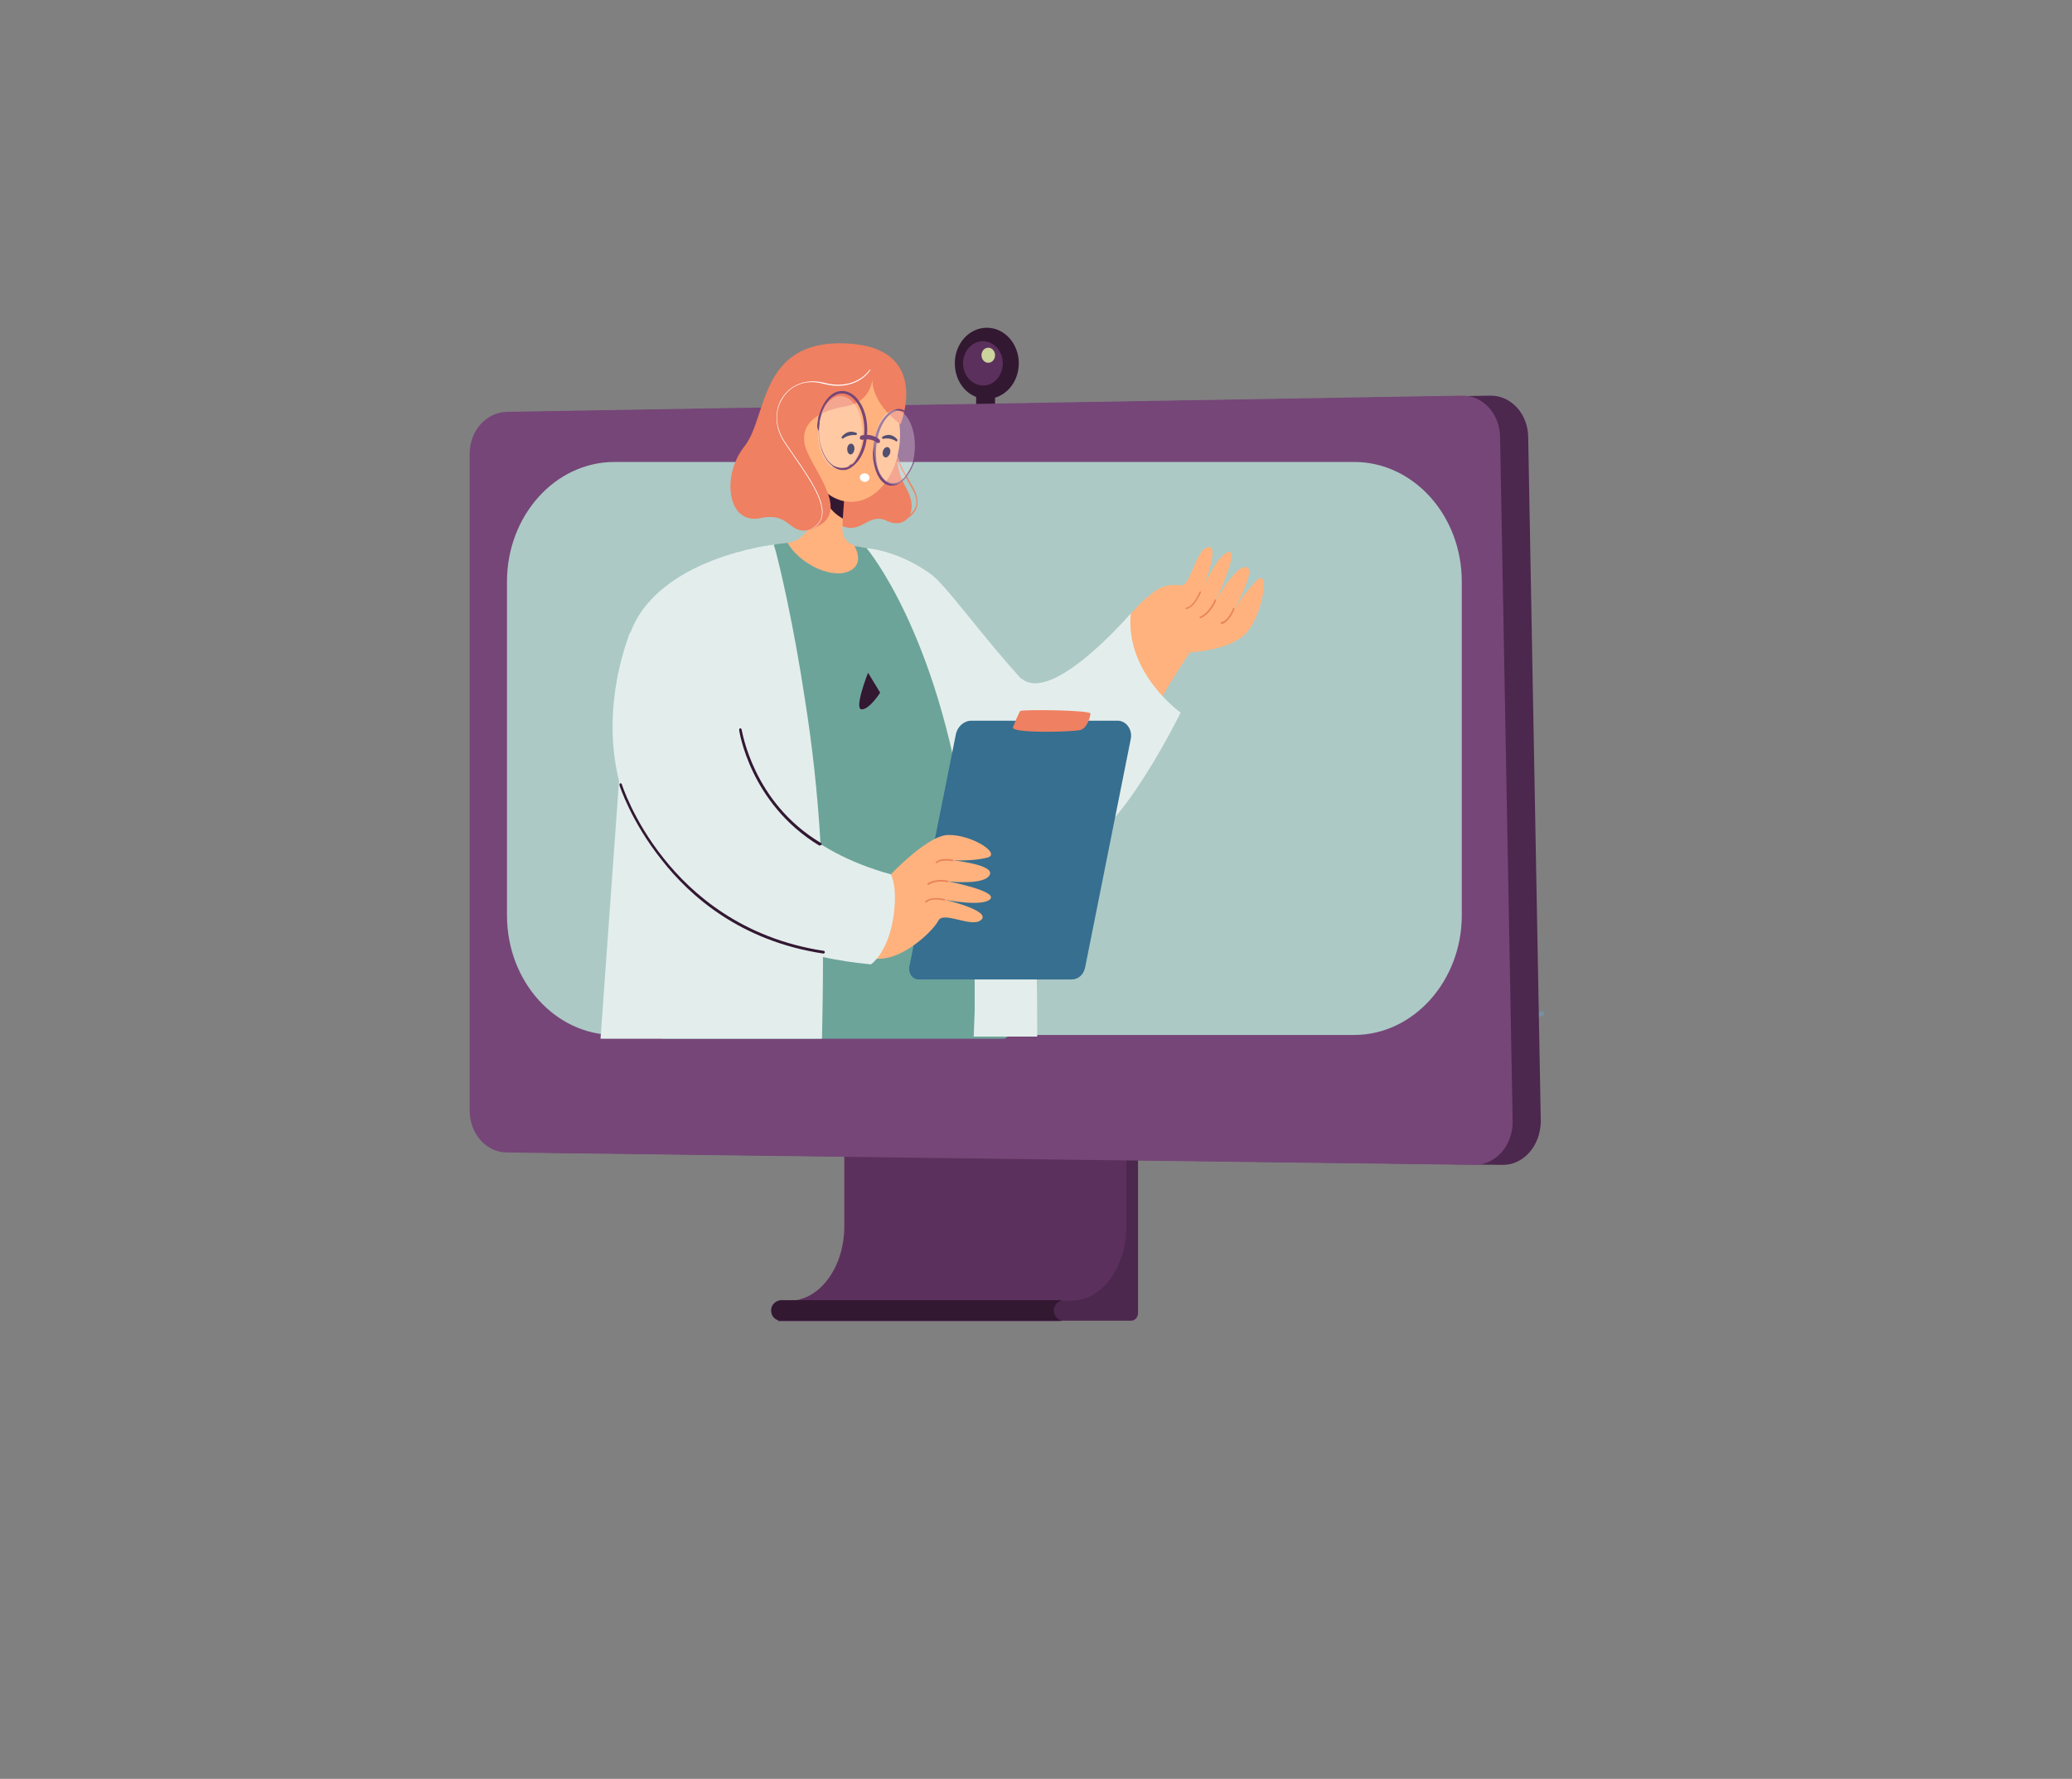 <svg width="361" height="310" viewBox="0 0 361 310" fill="none" xmlns="http://www.w3.org/2000/svg">
<rect x="0" y="0" width="361" height="310" fill="#808080" stroke="none"/>
<g opacity="0.6">
<path d="M222.68 158.57C221.498 159.791 219.724 160.073 218.289 159.133C214.32 156.691 213.476 150.773 216.516 147.203" fill="#ACC9C5"/>
</g>
<g opacity="0.5">
<path d="M254.6 185.342C252.911 174.727 255.107 169.467 255.191 169.185L255.867 169.561C255.867 169.655 253.671 174.915 255.36 185.248L254.6 185.342Z" fill="#68A1BF"/>
<path d="M250.885 192.858C251.476 188.348 254.769 184.027 260.427 180.364C264.649 177.639 268.702 176.136 268.787 176.136L269.04 176.888C268.871 176.982 252.996 182.712 251.645 192.951L250.885 192.858Z" fill="#68A1BF"/>
</g>
<path d="M261.693 203.003L93.227 200.842C89.596 200.842 86.724 197.555 86.724 193.515V79.097C86.724 75.058 89.596 71.864 93.227 71.77L259.582 68.951C263.213 68.858 266.169 72.052 266.253 76.091L268.449 195.488C268.364 199.715 265.409 203.097 261.693 203.003Z" fill="#4C274E"/>
<path d="M173.364 66.039H170.071V71.3H173.364V66.039Z" fill="#331832"/>
<path d="M177.502 63.315C177.502 59.933 175.053 57.115 171.929 57.115C168.889 57.115 166.356 59.839 166.356 63.315C166.356 66.791 168.804 69.515 171.929 69.515C174.969 69.515 177.502 66.791 177.502 63.315Z" fill="#331832"/>
<path d="M174.716 63.315C174.716 61.154 173.111 59.464 171.253 59.464C169.311 59.464 167.791 61.248 167.791 63.315C167.791 65.476 169.396 67.167 171.253 67.167C173.111 67.261 174.716 65.476 174.716 63.315Z" fill="#5C305D"/>
<path d="M172.375 63.205C173.019 63.089 173.457 62.413 173.352 61.696C173.248 60.979 172.641 60.492 171.996 60.609C171.352 60.725 170.914 61.401 171.018 62.117C171.123 62.834 171.73 63.321 172.375 63.205Z" fill="#CCD39C"/>
<path d="M198.276 186.188V228.836C198.276 229.494 197.769 230.152 197.093 230.152H185.102H181.556V221.039C181.556 221.039 187.889 216.248 188.311 216.061C188.733 215.967 193.631 186.188 193.631 186.188H198.276Z" fill="#4C274E"/>
<path d="M196.249 186.188V213.712C196.249 220.852 191.942 226.676 186.707 226.676H185.102C184.933 226.676 184.849 226.676 184.68 226.77C184.427 226.864 184.173 227.051 183.92 227.239C183.667 227.521 183.413 227.991 183.413 228.461C183.413 229.306 183.92 229.964 184.596 230.152C184.764 230.152 184.849 230.245 185.018 230.245H135.533V226.676H137.56C142.796 226.676 147.102 220.852 147.102 213.712V186.188H196.249Z" fill="#5C305D"/>
<path d="M184.764 230.058C184.933 230.058 185.018 230.152 185.187 230.152H135.956C135.787 230.152 135.702 230.151 135.533 230.058C134.858 229.87 134.351 229.212 134.351 228.367C134.351 227.897 134.52 227.427 134.858 227.145C135.027 226.958 135.28 226.77 135.618 226.676C135.787 226.676 135.871 226.582 136.04 226.582H185.271C185.102 226.582 185.018 226.582 184.849 226.676C184.596 226.77 184.342 226.958 184.089 227.145C183.836 227.427 183.582 227.897 183.582 228.367C183.582 229.118 184.089 229.87 184.764 230.058Z" fill="#331832"/>
<path d="M256.796 203.003L88.329 200.842C84.698 200.842 81.827 197.555 81.827 193.515V79.097C81.827 75.058 84.698 71.864 88.329 71.77L254.684 68.951C258.316 68.858 261.271 72.052 261.356 76.091L263.551 195.488C263.551 199.715 260.511 203.097 256.796 203.003Z" fill="#764678"/>
<path d="M235.938 180.364H107.076C96.773 180.364 88.329 171.064 88.329 159.509V101.361C88.329 89.9 96.689 80.506 107.076 80.506H235.938C246.24 80.506 254.684 89.806 254.684 101.361V159.509C254.684 170.97 246.24 180.364 235.938 180.364Z" fill="#ACC9C5"/>
<path d="M187.889 146.921C190.676 143.445 191.351 141.661 194.813 135.085C200.724 123.906 205.031 117.048 207.396 113.573C207.396 113.573 201.4 102.676 199.711 104.179C195.236 108.312 183.16 123.342 183.16 123.342C175.56 130.106 185.947 149.458 187.889 146.921Z" fill="#FFB27D"/>
<path d="M197.516 108.406C200.049 101.83 203.68 101.736 205.622 102.018C207.48 102.394 208.24 95.818 210.436 95.349C212.631 94.879 209.675 102.3 209.675 102.3C209.675 102.3 212.124 96.57 214.067 96.194C216.009 95.818 211.787 104.742 211.787 104.742C211.787 104.742 215.164 98.542 217.107 98.824C219.049 99.106 214.996 106.245 214.996 106.245C214.996 106.245 217.022 102.958 219.049 101.079C221.076 99.106 220.231 106.058 217.613 109.721C215.08 113.385 207.396 113.667 207.396 113.667L197.516 108.406Z" fill="#FFB27D"/>
<path d="M212.716 108.594C212.631 108.5 212.716 108.406 212.8 108.406C213.982 108.218 214.827 106.058 214.827 106.058C214.827 105.964 214.911 105.964 214.996 105.964C215.08 105.964 215.08 106.058 215.08 106.151C215.08 106.245 214.151 108.5 212.8 108.782C212.884 108.782 212.884 108.782 212.8 108.782C212.8 108.782 212.716 108.688 212.716 108.594Z" fill="#E9845C"/>
<path d="M209 107.655C209 107.561 209 107.467 209.084 107.467C210.773 106.715 211.618 104.555 211.618 104.555C211.618 104.461 211.702 104.461 211.787 104.461C211.871 104.461 211.871 104.555 211.871 104.648C211.871 104.742 211.027 106.903 209.169 107.748C209.084 107.748 209.084 107.655 209 107.655Z" fill="#E9845C"/>
<path d="M206.551 106.058C206.551 105.964 206.636 105.87 206.72 105.87C207.987 105.682 209 103.145 209 103.145C209 103.052 209.084 103.052 209.169 103.052C209.253 103.052 209.253 103.145 209.253 103.239C209.169 103.333 208.156 105.964 206.636 106.152C206.551 106.152 206.467 106.058 206.551 106.058Z" fill="#E9845C"/>
<path d="M205.707 124.188C205.707 124.188 194.644 146.639 187.889 146.921C184.173 147.109 177.418 135.555 177.418 135.555L178.009 118.27C183.413 122.779 197.009 106.903 197.009 106.903C195.995 117.33 205.707 124.188 205.707 124.188Z" fill="#E3EEEC"/>
<path d="M115.689 150.961C115.689 150.679 115.689 150.397 115.689 150.115C116.28 138.373 117.378 125.973 119.489 116.391C119.658 115.639 119.827 114.888 119.996 114.136C120.08 113.761 120.164 113.479 120.249 113.103C120.587 111.788 120.924 110.661 121.347 109.533C121.347 109.533 124.471 99.858 134.351 96.006C134.604 95.912 134.942 95.818 135.196 95.724C135.956 95.442 136.716 95.254 137.56 95.067C139.587 94.597 141.782 94.409 144.316 94.503C145.329 94.503 146.342 94.691 147.356 94.879C147.947 95.067 148.453 95.161 149.044 95.349C149.973 95.63 150.818 96.006 151.747 96.476C152 96.664 152.338 96.758 152.591 96.945C155.293 98.448 157.911 100.609 160.276 103.615C163.484 107.561 166.356 112.821 168.889 119.491C169.649 121.37 170.324 123.436 171 125.597C173.111 132.455 174.8 140.439 176.236 149.551C177.164 155.939 178.009 162.985 178.6 170.688C178.769 172.942 178.938 175.291 179.107 177.733C179.107 177.733 177.756 179.142 175.053 181.021H115.182C115.098 174.258 115.013 162.985 115.689 150.961Z" fill="#6DA49A"/>
<path d="M136.378 94.691C138.996 94.409 141.613 94.315 144.316 94.503C145.92 94.691 149.636 95.254 151.071 95.536C166.693 98.636 173.871 122.873 165.173 124.658C156.476 126.442 121.431 117.612 121.431 117.612L109.778 110.379C109.778 110.379 114.253 97.415 136.378 94.691Z" fill="#6DA49A"/>
<path d="M156.56 90.745C156.56 90.745 158.84 90.088 159.515 88.397C159.853 87.552 159.684 86.518 159.009 85.297C158.671 84.733 158.418 84.264 158.164 83.794C156.391 80.6 155.716 79.473 156.222 76.842H156.391C155.969 79.379 156.56 80.412 158.333 83.606C158.587 84.076 158.84 84.545 159.178 85.109C159.853 86.424 160.022 87.552 159.684 88.491C159.009 90.37 156.644 91.027 156.56 91.027V90.745Z" fill="#EF8062"/>
<path d="M145.836 91.215C149.973 93.751 151.156 89.148 154.449 90.745C157.742 92.342 160.276 89.336 157.911 85.109C155.547 80.976 156.307 76.936 156.307 76.936C156.307 76.936 141.698 88.585 145.836 91.215Z" fill="#EF8062"/>
<path d="M137.222 94.597C139.08 97.979 144.4 100.797 147.609 99.67C150.396 98.636 149.467 96.194 148.791 94.973C147.524 94.691 146.68 93.47 146.764 92.061L146.849 90.37L147.271 84.264L147.947 74.118L144.147 83.888L143.471 85.579L141.276 91.309C140.516 93.094 138.996 94.409 137.222 94.597Z" fill="#FFB27D"/>
<path d="M144.147 83.888C144.907 83.512 146.342 83.888 147.271 84.264L146.849 90.37C146.849 90.37 143.724 88.867 143.471 85.579C143.471 85.485 143.471 85.485 143.471 85.391C143.471 84.546 143.724 84.076 144.147 83.888Z" fill="#331832"/>
<path d="M148.284 87.458C152.995 87.458 156.813 82.2 156.813 75.715C156.813 69.23 152.995 63.973 148.284 63.973C143.574 63.973 139.756 69.23 139.756 75.715C139.756 82.2 143.574 87.458 148.284 87.458Z" fill="#FFB27D"/>
<path d="M143.73 77.952C144.532 77.159 144.453 75.605 143.554 74.481C142.655 73.357 141.276 73.089 140.475 73.882C139.674 74.675 139.753 76.229 140.652 77.353C141.551 78.477 142.929 78.746 143.73 77.952Z" fill="#FFB27D"/>
<path d="M149.044 75.809C148.96 75.809 147.862 75.715 146.933 76.373C146.849 76.467 146.764 76.467 146.68 76.373C146.596 76.279 146.596 76.185 146.68 76.091C147.862 74.682 149.129 75.433 149.213 75.433C149.298 75.433 149.298 75.621 149.298 75.715C149.213 75.715 149.213 75.809 149.129 75.809H149.044Z" fill="#080435"/>
<path d="M148.284 77.312C148.622 77.312 148.876 77.688 148.876 78.251C148.791 78.815 148.538 79.191 148.2 79.191C147.862 79.191 147.609 78.815 147.609 78.251C147.609 77.688 147.947 77.312 148.284 77.312Z" fill="#080435"/>
<path d="M156.053 76.842C156.053 76.842 155.04 76.185 153.942 76.467C153.858 76.467 153.773 76.467 153.689 76.373C153.604 76.279 153.689 76.185 153.773 76.091C155.293 75.245 156.222 76.467 156.307 76.561C156.391 76.654 156.391 76.749 156.307 76.842C156.222 76.936 156.222 76.936 156.138 76.936C156.053 76.936 156.053 76.936 156.053 76.842Z" fill="#080435"/>
<path d="M154.787 77.97C155.124 78.158 155.209 78.627 155.04 79.097C154.787 79.567 154.449 79.849 154.111 79.661C153.773 79.473 153.689 79.003 153.858 78.533C154.027 78.064 154.449 77.782 154.787 77.97Z" fill="#080435"/>
<path d="M156.898 73.93C156.898 73.93 162.471 60.403 147.271 59.839C132.156 59.276 133.76 72.709 129.707 77.782C125.653 82.855 126.667 91.591 132.578 90.276C138.404 89.055 137.307 94.503 142.711 91.591C148.2 88.585 140.769 80.976 140.178 77.312C139.502 73.648 142.711 71.582 147.271 70.83C151.831 70.079 152 66.039 152 66.039C151.916 70.549 156.898 73.93 156.898 73.93Z" fill="#EF8062"/>
<path d="M141.107 92.249C142.204 91.779 142.88 91.027 143.133 90.088C143.724 87.364 140.938 83.324 138.404 79.661C137.729 78.721 137.138 77.782 136.547 76.936C135.027 74.494 134.858 71.676 136.209 69.421C137.729 66.979 140.516 65.945 143.556 66.697C148.031 67.918 150.733 65.664 151.578 64.349L151.662 64.442C150.818 65.852 148.031 68.106 143.471 66.885C140.516 66.039 137.729 67.073 136.293 69.515C134.942 71.676 135.111 74.4 136.631 76.842C137.222 77.688 137.813 78.627 138.489 79.567C141.022 83.23 143.893 87.364 143.218 90.088C142.964 91.027 142.289 91.873 141.107 92.249Z" fill="white"/>
<path d="M152.253 78.627C152.253 78.721 152.253 78.721 152.253 78.815C152.253 78.909 152.253 78.909 152.253 79.003C152.253 79.003 152.253 79.097 152.253 79.191C152.253 79.379 152.253 79.473 152.253 79.567C152.253 79.661 152.253 79.754 152.253 79.849C152.338 79.942 152.338 80.036 152.338 80.13C152.422 80.224 152.422 80.318 152.422 80.412C152.422 80.694 152.507 80.882 152.591 81.164H152.676C152.591 80.788 152.507 80.412 152.507 80.036C152.422 79.191 152.422 78.157 152.591 77.124L152.422 77.03L152.338 76.936C152.338 77.03 152.338 77.218 152.338 77.312C152.338 77.406 152.338 77.5 152.338 77.594C152.338 77.876 152.338 78.251 152.253 78.627ZM152.253 78.627C152.253 78.721 152.253 78.721 152.253 78.815C152.253 78.909 152.253 78.909 152.253 79.003C152.253 79.003 152.253 79.097 152.253 79.191C152.253 79.379 152.253 79.473 152.253 79.567C152.253 79.661 152.253 79.754 152.253 79.849C152.338 79.942 152.338 80.036 152.338 80.13C152.422 80.224 152.422 80.318 152.422 80.412C152.422 80.694 152.507 80.882 152.591 81.164H152.676C152.591 80.788 152.507 80.412 152.507 80.036C152.422 79.191 152.422 78.157 152.591 77.124L152.422 77.03L152.338 76.936C152.338 77.03 152.338 77.218 152.338 77.312C152.338 77.406 152.338 77.5 152.338 77.594C152.338 77.876 152.338 78.251 152.253 78.627ZM152.253 78.627C152.253 78.721 152.253 78.721 152.253 78.815C152.253 78.909 152.253 78.909 152.253 79.003C152.253 79.003 152.253 79.097 152.253 79.191C152.253 79.379 152.253 79.473 152.253 79.567C152.253 79.661 152.253 79.754 152.253 79.849C152.338 79.942 152.338 80.036 152.338 80.13C152.422 80.224 152.422 80.318 152.422 80.412C152.422 80.694 152.507 80.882 152.591 81.164H152.676C152.591 80.788 152.507 80.412 152.507 80.036C152.422 79.191 152.422 78.157 152.591 77.124L152.422 77.03L152.338 76.936C152.338 77.03 152.338 77.218 152.338 77.312C152.338 77.406 152.338 77.5 152.338 77.594C152.338 77.876 152.338 78.251 152.253 78.627ZM152.084 78.815C152.084 79.379 152.084 79.849 152.169 80.318C152.253 80.6 152.253 80.882 152.338 81.164C152.676 82.573 153.267 83.7 154.111 84.264C154.533 84.545 154.956 84.639 155.378 84.639C155.716 84.639 155.969 84.545 156.307 84.451C156.56 84.264 156.898 84.076 157.151 83.888C157.404 83.7 157.573 83.512 157.827 83.23C158.249 82.667 158.671 82.009 159.009 81.164C159.178 80.882 159.262 80.506 159.347 80.224C160.36 76.749 159.684 72.897 157.827 71.676C157.742 71.582 157.573 71.582 157.489 71.488C157.067 71.3 156.644 71.206 156.222 71.3C156.053 71.394 155.8 71.394 155.631 71.488C155.378 71.582 155.209 71.676 154.956 71.864C154.787 71.958 154.702 72.052 154.618 72.145C153.773 72.897 153.013 74.118 152.591 75.715C152.591 75.809 152.507 75.997 152.507 76.091C152.422 76.279 152.422 76.561 152.338 76.842C152.253 77.5 152.169 78.251 152.084 78.815ZM159.347 79.191C159.262 79.567 159.178 79.849 159.178 80.13C159.093 80.506 159.009 80.882 158.84 81.164C158.502 81.821 158.164 82.385 157.827 82.855C157.658 83.136 157.489 83.324 157.236 83.512C156.982 83.794 156.644 83.982 156.391 84.076C155.716 84.264 155.124 84.264 154.533 83.888C154.449 83.888 154.449 83.888 154.449 83.888C153.689 83.324 153.098 82.385 152.844 81.164C152.76 80.788 152.676 80.412 152.676 80.036C152.591 79.191 152.591 78.157 152.76 77.124C152.844 76.842 152.844 76.561 152.929 76.279C152.929 76.091 152.929 75.997 153.013 75.809C153.436 74.306 154.111 73.085 154.956 72.333C155.209 72.052 155.547 71.864 155.8 71.77C156.053 71.676 156.222 71.582 156.391 71.582C156.56 71.582 156.644 71.582 156.729 71.582C156.982 71.582 157.236 71.676 157.489 71.77C157.573 71.864 157.658 71.864 157.742 71.957C159.262 73.085 159.938 76.185 159.347 79.191C159.262 79.191 159.262 79.191 159.347 79.191ZM152.253 78.627C152.253 78.721 152.253 78.721 152.253 78.815C152.253 78.909 152.253 78.909 152.253 79.003C152.253 79.003 152.253 79.097 152.253 79.191C152.253 79.379 152.253 79.473 152.253 79.567C152.253 79.661 152.253 79.754 152.253 79.849C152.338 79.942 152.338 80.036 152.338 80.13C152.422 80.224 152.422 80.318 152.422 80.412C152.422 80.694 152.507 80.882 152.591 81.164H152.676C152.591 80.788 152.507 80.412 152.507 80.036C152.422 79.191 152.422 78.157 152.591 77.124L152.422 77.03L152.338 76.936C152.338 77.03 152.338 77.218 152.338 77.312C152.338 77.406 152.338 77.5 152.338 77.594C152.338 77.876 152.338 78.251 152.253 78.627ZM152.253 78.627C152.253 78.721 152.253 78.721 152.253 78.815C152.253 78.909 152.253 78.909 152.253 79.003C152.253 79.003 152.253 79.097 152.253 79.191C152.253 79.379 152.253 79.473 152.253 79.567C152.253 79.661 152.253 79.754 152.253 79.849C152.338 79.942 152.338 80.036 152.338 80.13C152.422 80.224 152.422 80.318 152.422 80.412C152.422 80.694 152.507 80.882 152.591 81.164H152.676C152.591 80.788 152.507 80.412 152.507 80.036C152.422 79.191 152.422 78.157 152.591 77.124L152.422 77.03L152.338 76.936C152.338 77.03 152.338 77.218 152.338 77.312C152.338 77.406 152.338 77.5 152.338 77.594C152.338 77.876 152.338 78.251 152.253 78.627ZM152.253 78.627C152.253 78.721 152.253 78.721 152.253 78.815C152.253 78.909 152.253 78.909 152.253 79.003C152.253 79.003 152.253 79.097 152.253 79.191C152.253 79.379 152.253 79.473 152.253 79.567C152.253 79.661 152.253 79.754 152.253 79.849C152.338 79.942 152.338 80.036 152.338 80.13C152.422 80.224 152.422 80.318 152.422 80.412C152.422 80.694 152.507 80.882 152.591 81.164H152.676C152.591 80.788 152.507 80.412 152.507 80.036C152.422 79.191 152.422 78.157 152.591 77.124L152.422 77.03L152.338 76.936C152.338 77.03 152.338 77.218 152.338 77.312C152.338 77.406 152.338 77.5 152.338 77.594C152.338 77.876 152.338 78.251 152.253 78.627Z" fill="#764678"/>
<g opacity="0.3">
<path d="M150.273 75.469C150.317 71.941 148.613 69.055 146.468 69.022C144.323 68.989 142.549 71.822 142.505 75.35C142.462 78.877 144.166 81.764 146.311 81.796C148.456 81.829 150.23 78.996 150.273 75.469Z" fill="white"/>
</g>
<g opacity="0.3">
<path d="M159.39 78.079C159.502 74.502 158.006 71.54 156.048 71.464C154.091 71.388 152.413 74.227 152.301 77.804C152.188 81.382 153.684 84.344 155.642 84.42C157.6 84.496 159.278 81.657 159.39 78.079Z" fill="white"/>
</g>
<path d="M147.862 81.164H148.116L148.2 81.07L148.284 80.976L148.369 80.882L148.453 80.788C148.453 80.694 148.538 80.694 148.538 80.694L148.622 80.6L148.707 80.506C148.791 80.412 148.791 80.412 148.876 80.318C148.622 80.694 148.2 80.976 147.862 81.164ZM147.862 81.164H148.116L148.2 81.07L148.284 80.976L148.369 80.882L148.453 80.788C148.453 80.694 148.538 80.694 148.538 80.694L148.622 80.6L148.707 80.506C148.791 80.412 148.791 80.412 148.876 80.318C148.622 80.694 148.2 80.976 147.862 81.164ZM147.862 81.164H148.116L148.2 81.07L148.284 80.976L148.369 80.882L148.453 80.788C148.453 80.694 148.538 80.694 148.538 80.694L148.622 80.6L148.707 80.506C148.791 80.412 148.791 80.412 148.876 80.318C148.622 80.694 148.2 80.976 147.862 81.164ZM142.627 75.058C142.627 76.279 142.796 77.312 143.133 78.346C143.556 79.567 144.147 80.506 144.991 81.164C145.076 81.258 145.16 81.352 145.329 81.445C145.329 81.445 145.413 81.539 145.498 81.539C145.92 81.821 146.427 81.915 146.849 81.915C147.102 81.915 147.356 81.915 147.609 81.821C147.778 81.727 148.031 81.633 148.2 81.539C148.369 81.445 148.538 81.258 148.707 81.164C149.72 80.318 150.564 78.909 150.902 77.124C150.902 76.936 150.987 76.749 150.987 76.561C150.987 76.279 151.071 75.997 151.071 75.715C151.24 73.555 150.733 71.394 149.72 69.985C149.298 69.327 148.707 68.764 148.116 68.482C147.187 68.012 146.258 68.012 145.329 68.482C144.147 69.139 143.218 70.549 142.711 72.333C142.627 72.521 142.542 72.709 142.542 72.897C142.542 73.179 142.458 73.367 142.458 73.555C142.373 74.024 142.289 74.588 142.627 75.058ZM148.96 80.412C148.707 80.788 148.284 81.07 147.947 81.258C147.862 81.258 147.862 81.258 147.862 81.258C147.693 81.352 147.609 81.445 147.44 81.445C146.764 81.633 146.089 81.539 145.413 81.258C145.413 81.258 145.329 81.164 145.244 81.164C144.316 80.6 143.64 79.567 143.218 78.346C142.711 77.03 142.542 75.433 142.796 73.836C142.796 73.555 142.796 73.367 142.88 73.085C142.964 72.803 143.049 72.427 143.133 72.145C143.133 71.958 143.218 71.77 143.302 71.582C143.471 71.206 143.64 70.83 143.809 70.549C144.316 69.797 144.822 69.233 145.413 68.951C145.836 68.67 146.258 68.576 146.68 68.576C147.102 68.576 147.44 68.67 147.862 68.858C148.453 69.139 148.876 69.609 149.298 70.173C150.227 71.488 150.733 73.555 150.564 75.715C150.564 75.997 150.564 76.279 150.48 76.561C150.48 76.749 150.396 76.842 150.396 77.03C150.142 78.346 149.636 79.473 148.96 80.412ZM147.862 81.164H148.116L148.2 81.07L148.284 80.976L148.369 80.882L148.453 80.788C148.453 80.694 148.538 80.694 148.538 80.694L148.622 80.6L148.707 80.506C148.791 80.412 148.791 80.412 148.876 80.318C148.622 80.694 148.2 80.976 147.862 81.164ZM147.862 81.164H148.116L148.2 81.07L148.284 80.976L148.369 80.882L148.453 80.788C148.453 80.694 148.538 80.694 148.538 80.694L148.622 80.6L148.707 80.506C148.791 80.412 148.791 80.412 148.876 80.318C148.622 80.694 148.2 80.976 147.862 81.164ZM147.862 81.164H148.116L148.2 81.07L148.284 80.976L148.369 80.882L148.453 80.788C148.453 80.694 148.538 80.694 148.538 80.694L148.622 80.6L148.707 80.506C148.791 80.412 148.791 80.412 148.876 80.318C148.622 80.694 148.2 80.976 147.862 81.164Z" fill="#764678"/>
<path d="M153.267 77.124C153.351 76.936 153.351 76.749 153.182 76.561C153.182 76.561 152 75.433 150.058 75.903C149.889 75.903 149.804 76.185 149.804 76.373C149.804 76.561 150.058 76.654 150.227 76.654C151.831 76.279 152.76 77.124 152.76 77.124C152.844 77.218 152.929 77.218 153.013 77.218C153.098 77.218 153.182 77.124 153.267 77.124Z" fill="#764678"/>
<path d="M150.649 82.479C151.071 82.479 151.493 82.855 151.493 83.23C151.493 83.7 151.071 83.982 150.649 83.982C150.227 83.982 149.804 83.606 149.804 83.23C149.804 82.761 150.227 82.479 150.649 82.479Z" fill="white"/>
<path d="M160.191 103.239L166.524 108.782L173.533 114.888C174.716 117.8 175.729 121.37 176.573 125.221C176.573 125.315 176.658 125.503 176.658 125.691C176.658 126.067 176.742 126.348 176.827 126.724C177.164 128.321 177.502 130.012 177.756 131.703C178.009 132.924 178.178 134.145 178.347 135.461C179.022 140.251 179.529 145.324 179.867 150.491C180.289 157.067 180.542 163.83 180.627 170.312C180.711 173.882 180.711 177.358 180.711 180.645H169.649L169.818 176.136C169.818 174.164 169.818 172.191 169.818 170.312C169.733 166.93 169.649 163.642 169.564 160.448C169.564 159.697 169.48 158.852 169.48 158.1C169.396 157.724 169.396 157.442 169.396 157.067C169.311 156.127 169.311 155.282 169.227 154.342C169.142 154.061 169.142 153.779 169.142 153.497C169.058 152.37 168.973 151.336 168.889 150.209C168.889 150.021 168.889 149.927 168.889 149.739C168.804 148.518 168.636 147.203 168.551 145.982C168.467 145.23 168.382 144.385 168.298 143.633C167.707 138.561 167.031 133.864 166.187 129.73C165.849 127.945 165.427 126.255 165.089 124.658C161.036 107.185 155.293 99.67 152.591 96.852L160.191 103.239Z" fill="#E3EEEC"/>
<path d="M152.507 96.852L150.987 95.536C151.071 95.536 151.662 95.912 152.507 96.852Z" fill="#73B3CE"/>
<path d="M107.836 136.306L109.693 110.567L109.947 110.379L134.858 95.067C134.858 95.067 134.942 95.349 135.111 95.912C135.871 98.73 138.236 108.594 140.262 122.027C141.444 129.448 142.458 138.091 142.964 147.203C143.218 151.055 143.387 155 143.387 159.039C143.387 161.388 143.387 163.736 143.387 166.085C143.387 166.273 143.387 166.555 143.387 166.836C143.387 171.815 143.302 176.606 143.218 181.021H104.627L107.836 136.306Z" fill="#E3EEEC"/>
<path d="M125.484 112.727L115.182 115.17L109.778 110.379C114.591 97.133 134.942 94.879 134.942 94.879L125.484 112.727Z" fill="#E3EEEC"/>
<path d="M168.213 143.727C168.889 148.612 186.876 153.121 186.876 153.121C195.489 148.424 196.502 135.367 188.902 128.979C175.56 117.894 166.018 102.77 162.049 99.951C156.222 95.818 150.987 95.536 150.987 95.536C150.987 95.536 163.4 110.097 168.213 143.727Z" fill="#E3EEEC"/>
<path d="M158.418 168.527L166.525 128.039C166.778 126.63 167.96 125.597 169.227 125.597H194.729C196.249 125.597 197.347 127.194 197.009 128.791L189.071 168.527C188.818 169.842 187.889 170.688 186.707 170.688H160.022C159.009 170.688 158.249 169.655 158.418 168.527Z" fill="#366F90"/>
<path d="M150.987 166.648C155.884 168.809 162.556 162.327 163.484 160.448C164.413 158.664 169.396 161.858 171 160.261C172.604 158.664 164.582 156.785 164.582 156.785C164.582 156.785 171.169 158.1 172.52 156.691C173.871 155.282 165.173 153.591 165.173 153.591C165.173 153.591 171.507 154.342 172.436 152.464C173.364 150.679 166.018 149.927 166.018 149.927C166.018 149.927 169.48 150.115 172.013 149.458C174.547 148.8 169.311 145.418 165.173 145.512C161.12 145.606 153.604 154.061 153.604 154.061L150.987 166.648Z" fill="#FFB27D"/>
<path d="M162.978 150.303C163.991 149.27 166.018 149.833 166.102 149.833L166.018 150.115C166.018 150.115 163.991 149.645 163.147 150.491L162.978 150.303Z" fill="#E9845C"/>
<path d="M161.542 153.967C163.147 152.933 165.173 153.497 165.258 153.497L165.173 153.779C165.173 153.779 163.231 153.215 161.711 154.248L161.542 153.967Z" fill="#E9845C"/>
<path d="M161.12 157.161C162.133 156.033 164.582 156.691 164.667 156.691L164.582 156.973C164.582 156.973 162.218 156.315 161.373 157.348L161.12 157.161Z" fill="#E9845C"/>
<path d="M188.311 127.194C189.409 126.818 189.916 125.033 190 124.376C190.084 123.718 178.009 123.624 177.756 123.906C177.502 124.188 176.489 126.724 176.489 126.724C175.982 127.852 187.213 127.57 188.311 127.194Z" fill="#EF8062"/>
<path d="M151.747 168.058C151.747 168.058 154.618 166.179 155.631 159.979C156.476 154.53 155.209 152.37 155.209 152.37C125.738 144.291 126.413 118.082 126.413 118.082C126.413 118.082 126.92 115.921 118.729 112.445C110.538 108.97 109.693 110.379 109.693 110.379C109.524 111.13 101.756 129.448 112.058 146.076C124.133 165.615 147.187 167.588 151.747 168.058Z" fill="#E3EEEC"/>
<path d="M143.471 166.179C129.031 164.018 120.164 156.127 115.267 149.833C109.947 143.164 107.92 136.87 107.92 136.776C107.92 136.682 108.004 136.494 108.089 136.494C108.173 136.494 108.342 136.588 108.342 136.682C108.342 136.682 110.284 142.882 115.604 149.551C120.502 155.751 129.284 163.548 143.556 165.709C143.64 165.709 143.724 165.897 143.724 165.991C143.64 166.085 143.556 166.179 143.471 166.179Z" fill="#331832"/>
<path d="M142.796 147.391C130.636 140.064 128.778 127.288 128.778 127.194C128.778 127.1 128.862 126.912 128.947 126.912C129.031 126.912 129.2 127.006 129.2 127.1C129.284 127.194 131.058 139.782 143.049 146.921C143.133 146.921 143.218 147.109 143.133 147.203C143.133 147.297 143.049 147.297 142.964 147.297C142.88 147.297 142.88 147.297 142.796 147.391Z" fill="#331832"/>
<path d="M151.24 117.236C151.24 117.236 148.707 123.624 150.142 123.624C151.493 123.624 153.351 120.712 153.351 120.712L151.24 117.236Z" fill="#331832"/>
</svg>
